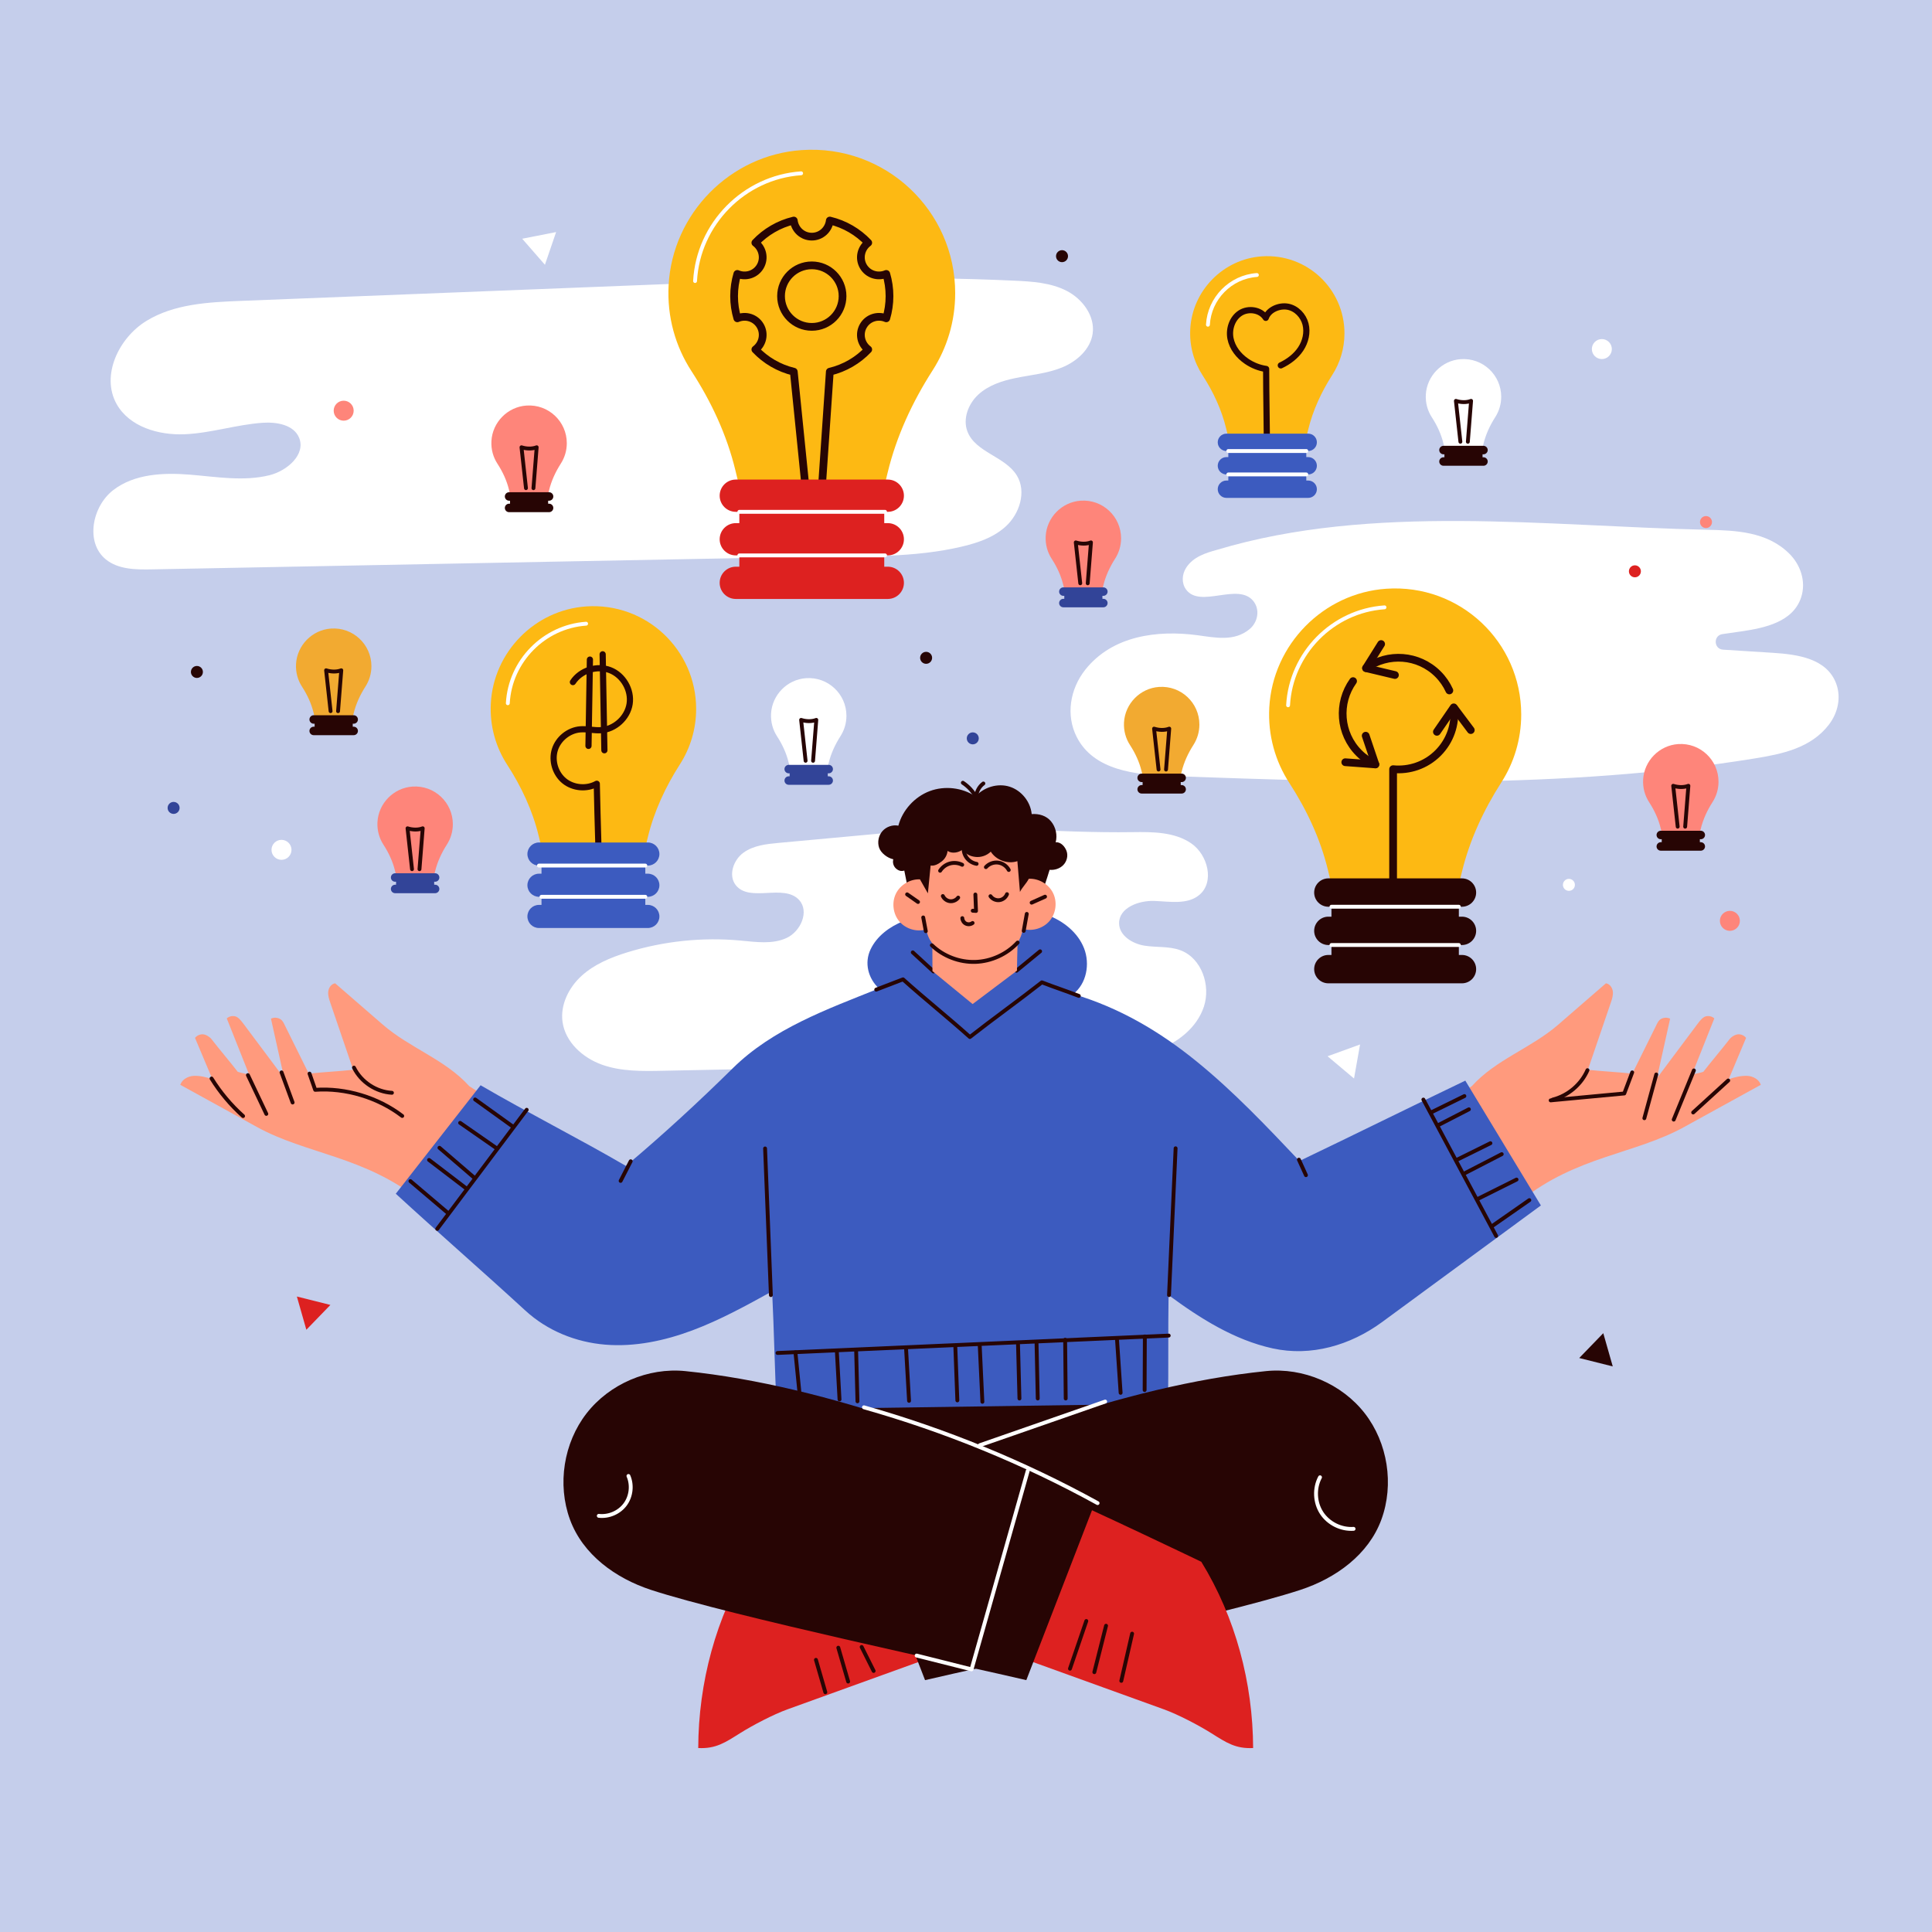 <?xml version="1.0" encoding="utf-8"?>
<!-- Generator: Adobe Illustrator 27.5.0, SVG Export Plug-In . SVG Version: 6.00 Build 0)  -->
<svg version="1.1" xmlns="http://www.w3.org/2000/svg" xmlns:xlink="http://www.w3.org/1999/xlink" x="0px" y="0px"
	 viewBox="0 0 500 500" style="enable-background:new 0 0 500 500;" xml:space="preserve">
<g id="BACKGROUND">
	<rect style="fill:#C5CEEB;" width="500" height="500"/>
</g>
<g id="OBJECTS">
	<g>
		<path style="fill:#FFFFFF;" d="M315.032,142.275c-3.05,0.836-6.237,1.838-8.054,4.654c-1.104,1.712-1.233,3.966-0.04,5.618
			c3.622,5.016,13.445-1.898,17.41,2.988c1.806,2.225,1.208,5.519-1.015,7.329c-3.956,3.222-8.814,2.152-13.37,1.54
			c-10.484-1.408-22.098,0.104-29.093,8.917c-3.948,4.975-5.086,11.768-2.207,17.428c4.397,8.643,15.213,9.773,24.499,10.099
			c50.395,1.765,101.175,3.509,150.95-4.563c7.082-1.148,14.526-2.667,19.186-8.723c2.327-3.024,3.237-6.996,1.93-10.58
			c-2.398-6.575-9.98-7.628-16.438-8.036c-4.288-0.271-8.575-0.542-12.863-0.813c-2.431-0.154-2.572-3.679-0.162-4.027l4.853-0.701
			c6.227-0.899,13.461-2.484,15.524-8.837c1.307-4.025-0.11-8.375-3.13-11.339c-5.78-5.674-13.805-5.963-21.371-6.129
			C400.45,136.197,355.135,130.244,315.032,142.275z"/>
		<path style="fill:#FFFFFF;" d="M207.513,144.127c-56.07,1.076-112.141,2.152-168.211,3.228c-4.152,0.08-8.687,0.034-11.911-2.583
			c-5.367-4.357-3.562-13.705,1.91-17.929c5.472-4.224,12.965-4.559,19.855-4.003c6.89,0.557,13.924,1.812,20.63,0.133
			c4.531-1.135,9.394-5.352,7.626-9.674c-1.384-3.383-5.826-4.138-9.472-3.883c-6.766,0.474-13.336,2.674-20.112,2.967
			c-6.776,0.293-14.348-1.909-17.654-7.831c-4.102-7.35,0.54-17.104,7.718-21.5c7.178-4.396,16.006-4.849,24.417-5.181
			c38.84-1.533,77.68-3.065,116.52-4.598c28.204-1.113,55.458-1.94,83.654-0.638c4.62,0.213,9.395,0.507,13.515,2.607
			c4.121,2.1,7.431,6.509,6.78,11.088c-0.583,4.098-4.129,7.226-7.964,8.783c-3.836,1.557-8.035,1.903-12.088,2.745
			c-3.455,0.718-6.951,1.874-9.544,4.266c-2.594,2.392-4.07,6.27-2.804,9.564c2.081,5.418,9.785,6.429,12.793,11.392
			c2.536,4.185,0.692,9.931-2.939,13.211c-3.631,3.28-8.575,4.631-13.367,5.622C234.28,144.518,220.363,143.881,207.513,144.127z"/>
		<path style="fill:#FFFFFF;" d="M224.583,276.039c-17.721,0.359-35.442,0.718-53.162,1.077c-5.275,0.107-10.688,0.192-15.655-1.585
			c-4.968-1.777-9.471-5.85-10.186-11.078c-0.604-4.417,1.619-8.876,4.91-11.884c3.291-3.007,7.529-4.764,11.788-6.083
			c9.453-2.929,19.483-3.98,29.338-3.073c4.017,0.37,8.265,1.025,11.931-0.658c3.666-1.683,5.985-6.888,3.249-9.852
			c-3.969-4.299-12.822,0.773-16.404-3.854c-1.964-2.537-0.584-6.502,2.016-8.383c2.6-1.881,5.967-2.237,9.162-2.531
			c10.733-0.987,21.466-1.975,32.199-2.963c20.02-1.842,39.287,0.485,59.389,0.184c5.221-0.078,10.82-0.049,15.127,2.904
			s6.104,10.02,2.086,13.356c-3.103,2.575-7.655,1.684-11.685,1.544c-4.03-0.141-9.131,1.791-9.067,5.823
			c0.05,3.159,3.429,5.243,6.547,5.75c3.118,0.507,6.412,0.091,9.367,1.208c5.443,2.056,7.859,9.081,6.025,14.602
			c-1.834,5.521-6.946,9.452-12.446,11.348c-5.5,1.896-11.424,2.066-17.24,2.217C263.263,274.591,243.194,275.661,224.583,276.039z"
			/>
	</g>
	<g>
		<polygon style="fill:#DD2120;" points="79.284,344.139 85.505,337.714 76.83,335.539 		"/>
		<polygon style="fill:#270504;" points="414.926,345.027 408.705,351.453 417.38,353.628 		"/>
		<polygon style="fill:#FFFFFF;" points="343.575,273.36 350.42,279.117 351.982,270.31 		"/>
		<polygon style="fill:#FFFFFF;" points="143.921,60.06 135.145,61.784 141.026,68.522 		"/>
		<path style="fill:#FE857A;" d="M91.53,106.286c0-1.428-1.158-2.586-2.586-2.586c-1.428,0-2.586,1.158-2.586,2.586
			s1.158,2.586,2.586,2.586C90.372,108.871,91.53,107.714,91.53,106.286z"/>
		<path style="fill:#FE857A;" d="M450.278,238.313c0-1.428-1.158-2.586-2.586-2.586c-1.428,0-2.586,1.158-2.586,2.586
			c0,1.428,1.158,2.586,2.586,2.586C449.121,240.899,450.278,239.741,450.278,238.313z"/>
		<path style="fill:#FFFFFF;" d="M417.143,90.338c0-1.428-1.158-2.586-2.586-2.586c-1.428,0-2.586,1.158-2.586,2.586
			c0,1.428,1.158,2.586,2.586,2.586C415.985,92.924,417.143,91.766,417.143,90.338z"/>
		<path style="fill:#FFFFFF;" d="M75.437,219.937c0-1.428-1.158-2.586-2.586-2.586c-1.428,0-2.585,1.158-2.585,2.586
			c0,1.428,1.158,2.586,2.585,2.586C74.279,222.522,75.437,221.365,75.437,219.937z"/>
		<path style="fill:#DD2120;" d="M424.662,147.856c0-0.857-0.695-1.551-1.551-1.551c-0.857,0-1.551,0.694-1.551,1.551
			c0,0.857,0.695,1.551,1.551,1.551C423.968,149.407,424.662,148.713,424.662,147.856z"/>
		<path style="fill:#FFFFFF;" d="M407.583,229.001c0-0.857-0.694-1.551-1.551-1.551c-0.857,0-1.551,0.695-1.551,1.551
			c0,0.857,0.695,1.551,1.551,1.551C406.889,230.552,407.583,229.858,407.583,229.001z"/>
		<path style="fill:#270504;" d="M276.4,66.297c0-0.857-0.695-1.551-1.551-1.551c-0.857,0-1.551,0.695-1.551,1.551
			c0,0.857,0.694,1.551,1.551,1.551C275.705,67.848,276.4,67.153,276.4,66.297z"/>
		<path style="fill:#324498;" d="M253.304,191.087c0-0.857-0.695-1.551-1.551-1.551s-1.551,0.695-1.551,1.551
			c0,0.857,0.695,1.551,1.551,1.551S253.304,191.944,253.304,191.087z"/>
		<path style="fill:#324498;" d="M46.48,209.085c0-0.857-0.694-1.551-1.551-1.551s-1.551,0.695-1.551,1.551
			c0,0.857,0.695,1.551,1.551,1.551S46.48,209.942,46.48,209.085z"/>
		<path style="fill:#FE857A;" d="M443.059,135.107c0-0.857-0.695-1.551-1.551-1.551c-0.857,0-1.551,0.694-1.551,1.551
			c0,0.857,0.695,1.551,1.551,1.551C442.364,136.658,443.059,135.963,443.059,135.107z"/>
		<path style="fill:#270504;" d="M52.51,173.901c0-0.857-0.695-1.551-1.551-1.551c-0.857,0-1.551,0.695-1.551,1.551
			s0.695,1.551,1.551,1.551C51.815,175.453,52.51,174.758,52.51,173.901z"/>
		<path style="fill:#270504;" d="M241.229,170.244c0-0.857-0.695-1.551-1.551-1.551c-0.857,0-1.551,0.695-1.551,1.551
			c0,0.857,0.695,1.551,1.551,1.551C240.535,171.795,241.229,171.101,241.229,170.244z"/>
	</g>
	<g>
		<g>
			<path style="fill:#FFFFFF;" d="M388.511,102.686c0-5.621-4.75-10.132-10.455-9.738c-4.871,0.336-8.793,4.323-9.055,9.199
				c-0.116,2.16,0.471,4.177,1.553,5.843c1.352,2.082,2.409,4.342,2.993,6.755l0.27,1.114h9.865l0.233-0.962
				c0.6-2.48,1.681-4.804,3.059-6.952C387.946,106.427,388.511,104.623,388.511,102.686z"/>
			<path style="fill:#270504;" d="M383.922,118.344h-0.241v-0.77h0.241c0.606,0,1.098-0.492,1.098-1.098s-0.492-1.098-1.098-1.098
				h-10.348c-0.607,0-1.098,0.492-1.098,1.098s0.492,1.098,1.098,1.098h0.241v0.77h-0.241c-0.607,0-1.098,0.492-1.098,1.098
				c0,0.606,0.492,1.098,1.098,1.098h0.241h9.866h0.241c0.606,0,1.098-0.492,1.098-1.098
				C385.021,118.836,384.529,118.344,383.922,118.344z"/>
			<path style="fill:none;stroke:#270504;stroke-linecap:round;stroke-linejoin:round;stroke-miterlimit:10;" d="M377.945,114.321
				c-0.387-3.526-0.774-7.052-1.161-10.578c1.219,0.401,2.738,0.472,3.93-0.004c-0.298,3.558-0.536,7.03-0.834,10.589"/>
		</g>
		<g>
			<path style="fill:#FE857A;" d="M290.134,139.316c0-5.621-4.75-10.132-10.455-9.738c-4.871,0.336-8.793,4.323-9.055,9.199
				c-0.116,2.16,0.471,4.177,1.552,5.843c1.352,2.083,2.409,4.342,2.993,6.755l0.27,1.114h9.865l0.233-0.962
				c0.6-2.48,1.681-4.804,3.059-6.952C289.569,143.057,290.134,141.252,290.134,139.316z"/>
			<path style="fill:#324498;" d="M285.546,154.974h-0.241v-0.77h0.241c0.606,0,1.098-0.491,1.098-1.098
				c0-0.607-0.492-1.098-1.098-1.098h-10.348c-0.607,0-1.098,0.492-1.098,1.098c0,0.606,0.491,1.098,1.098,1.098h0.241v0.77h-0.241
				c-0.607,0-1.098,0.492-1.098,1.098c0,0.606,0.491,1.098,1.098,1.098h0.241h9.866h0.241c0.606,0,1.098-0.492,1.098-1.098
				C286.644,155.465,286.152,154.974,285.546,154.974z"/>
			<path style="fill:none;stroke:#270504;stroke-linecap:round;stroke-linejoin:round;stroke-miterlimit:10;" d="M279.568,150.951
				c-0.387-3.526-0.774-7.052-1.161-10.578c1.219,0.401,2.738,0.472,3.93-0.004c-0.298,3.558-0.536,7.03-0.834,10.589"/>
		</g>
		<g>
			<path style="fill:#F2AA31;" d="M310.4,187.516c0-5.621-4.75-10.132-10.455-9.738c-4.871,0.336-8.793,4.323-9.055,9.199
				c-0.116,2.16,0.471,4.177,1.553,5.843c1.352,2.083,2.409,4.342,2.993,6.755l0.27,1.114h9.865l0.233-0.962
				c0.6-2.48,1.681-4.804,3.059-6.952C309.835,191.257,310.4,189.453,310.4,187.516z"/>
			<path style="fill:#270504;" d="M305.811,203.174h-0.241v-0.77h0.241c0.606,0,1.098-0.492,1.098-1.098s-0.492-1.098-1.098-1.098
				h-10.348c-0.607,0-1.098,0.492-1.098,1.098s0.491,1.098,1.098,1.098h0.241v0.77h-0.241c-0.607,0-1.098,0.492-1.098,1.098
				c0,0.606,0.491,1.098,1.098,1.098h0.241h9.865h0.241c0.606,0,1.098-0.492,1.098-1.098
				C306.909,203.666,306.418,203.174,305.811,203.174z"/>
			<path style="fill:none;stroke:#270504;stroke-linecap:round;stroke-linejoin:round;stroke-miterlimit:10;" d="M299.833,199.151
				c-0.387-3.526-0.774-7.052-1.161-10.578c1.219,0.401,2.738,0.472,3.93-0.004c-0.298,3.558-0.536,7.03-0.834,10.589"/>
		</g>
		<g>
			<path style="fill:#FE857A;" d="M444.75,202.305c0-5.621-4.75-10.132-10.455-9.738c-4.871,0.336-8.793,4.323-9.055,9.199
				c-0.116,2.16,0.471,4.177,1.552,5.843c1.352,2.083,2.409,4.342,2.993,6.755l0.27,1.114h9.865l0.233-0.962
				c0.601-2.48,1.682-4.804,3.059-6.952C444.185,206.046,444.75,204.242,444.75,202.305z"/>
			<path style="fill:#270504;" d="M440.162,217.963h-0.241v-0.77h0.241c0.606,0,1.098-0.492,1.098-1.098
				c0-0.606-0.492-1.098-1.098-1.098h-10.348c-0.607,0-1.098,0.492-1.098,1.098c0,0.606,0.492,1.098,1.098,1.098h0.241v0.77h-0.241
				c-0.607,0-1.098,0.492-1.098,1.098c0,0.606,0.492,1.098,1.098,1.098h0.241h9.866h0.241c0.606,0,1.098-0.492,1.098-1.098
				C441.26,218.455,440.768,217.963,440.162,217.963z"/>
			<path style="fill:none;stroke:#270504;stroke-linecap:round;stroke-linejoin:round;stroke-miterlimit:10;" d="M434.184,213.941
				c-0.387-3.526-0.774-7.052-1.161-10.578c1.219,0.401,2.738,0.472,3.93-0.004c-0.298,3.558-0.536,7.03-0.834,10.589"/>
		</g>
		<g>
			<path style="fill:#FFFFFF;" d="M219.056,185.25c0-5.621-4.75-10.132-10.455-9.738c-4.871,0.336-8.793,4.323-9.055,9.199
				c-0.116,2.16,0.471,4.177,1.552,5.843c1.352,2.083,2.409,4.342,2.993,6.755l0.27,1.114h9.865l0.233-0.962
				c0.6-2.48,1.682-4.804,3.059-6.952C218.491,188.991,219.056,187.187,219.056,185.25z"/>
			<path style="fill:#324498;" d="M214.467,200.908h-0.241v-0.77h0.241c0.606,0,1.098-0.492,1.098-1.098
				c0-0.606-0.492-1.098-1.098-1.098H204.12c-0.607,0-1.098,0.492-1.098,1.098c0,0.606,0.492,1.098,1.098,1.098h0.241v0.77h-0.241
				c-0.607,0-1.098,0.492-1.098,1.098c0,0.606,0.492,1.098,1.098,1.098h0.241h9.866h0.241c0.606,0,1.098-0.492,1.098-1.098
				C215.565,201.4,215.074,200.908,214.467,200.908z"/>
			<path style="fill:none;stroke:#270504;stroke-linecap:round;stroke-linejoin:round;stroke-miterlimit:10;" d="M208.489,196.886
				c-0.387-3.526-0.774-7.052-1.161-10.578c1.219,0.401,2.738,0.472,3.93-0.004c-0.298,3.558-0.536,7.03-0.834,10.589"/>
		</g>
		<g>
			<path style="fill:#FE857A;" d="M146.688,114.697c0-5.621-4.75-10.132-10.455-9.738c-4.871,0.336-8.793,4.323-9.055,9.199
				c-0.116,2.16,0.471,4.177,1.553,5.843c1.352,2.082,2.409,4.342,2.993,6.755l0.27,1.114h9.865l0.233-0.962
				c0.6-2.48,1.681-4.804,3.059-6.952C146.123,118.438,146.688,116.634,146.688,114.697z"/>
			<path style="fill:#270504;" d="M142.099,130.355h-0.241v-0.77h0.241c0.606,0,1.098-0.492,1.098-1.098s-0.492-1.098-1.098-1.098
				h-10.348c-0.606,0-1.098,0.492-1.098,1.098s0.492,1.098,1.098,1.098h0.241v0.77h-0.241c-0.606,0-1.098,0.492-1.098,1.098
				c0,0.606,0.492,1.098,1.098,1.098h0.241h9.865h0.241c0.606,0,1.098-0.492,1.098-1.098
				C143.197,130.847,142.706,130.355,142.099,130.355z"/>
			<path style="fill:none;stroke:#270504;stroke-linecap:round;stroke-linejoin:round;stroke-miterlimit:10;" d="M136.122,126.332
				c-0.387-3.526-0.774-7.052-1.161-10.578c1.219,0.401,2.738,0.472,3.93-0.004c-0.298,3.558-0.536,7.03-0.834,10.589"/>
		</g>
		<g>
			<path style="fill:#F2AA31;" d="M96.121,172.41c0-5.621-4.75-10.132-10.455-9.738c-4.871,0.336-8.793,4.323-9.055,9.199
				c-0.116,2.16,0.471,4.177,1.552,5.843c1.352,2.083,2.409,4.342,2.993,6.755l0.27,1.114h9.865l0.233-0.962
				c0.601-2.48,1.682-4.804,3.059-6.952C95.556,176.151,96.121,174.347,96.121,172.41z"/>
			<path style="fill:#270504;" d="M91.532,188.068h-0.241v-0.77h0.241c0.606,0,1.098-0.492,1.098-1.098
				c0-0.607-0.492-1.098-1.098-1.098H81.185c-0.607,0-1.098,0.492-1.098,1.098c0,0.606,0.492,1.098,1.098,1.098h0.241v0.77h-0.241
				c-0.607,0-1.098,0.492-1.098,1.098c0,0.606,0.492,1.098,1.098,1.098h0.241h9.866h0.241c0.606,0,1.098-0.492,1.098-1.098
				C92.631,188.56,92.139,188.068,91.532,188.068z"/>
			<path style="fill:none;stroke:#270504;stroke-linecap:round;stroke-linejoin:round;stroke-miterlimit:10;" d="M85.555,184.046
				c-0.387-3.526-0.774-7.052-1.161-10.578c1.219,0.401,2.738,0.472,3.93-0.004c-0.298,3.558-0.536,7.03-0.834,10.589"/>
		</g>
		<g>
			<path style="fill:#FE857A;" d="M117.195,213.305c0-5.621-4.75-10.132-10.455-9.738c-4.871,0.336-8.793,4.323-9.055,9.199
				c-0.116,2.16,0.471,4.177,1.552,5.843c1.352,2.083,2.409,4.342,2.993,6.755l0.27,1.114h9.865l0.233-0.962
				c0.601-2.48,1.682-4.804,3.059-6.952C116.63,217.046,117.195,215.242,117.195,213.305z"/>
			<path style="fill:#324498;" d="M112.607,228.963h-0.241v-0.77h0.241c0.606,0,1.098-0.492,1.098-1.098s-0.492-1.098-1.098-1.098
				h-10.348c-0.606,0-1.098,0.492-1.098,1.098s0.492,1.098,1.098,1.098h0.241v0.77h-0.241c-0.606,0-1.098,0.492-1.098,1.098
				s0.492,1.098,1.098,1.098h0.241h9.866h0.241c0.606,0,1.098-0.492,1.098-1.098S113.213,228.963,112.607,228.963z"/>
			<path style="fill:none;stroke:#270504;stroke-linecap:round;stroke-linejoin:round;stroke-miterlimit:10;" d="M106.629,224.94
				c-0.387-3.526-0.774-7.052-1.161-10.578c1.219,0.401,2.738,0.472,3.93-0.004c-0.298,3.558-0.536,7.03-0.834,10.589"/>
		</g>
	</g>
	<g>
		<g>
			<path style="fill:#FF9A7D;" d="M99.051,265.155c-4.119-3.583-8.192-7.091-12.312-10.674c-0.991,0.133-1.678,1.137-1.791,2.13
				c-0.112,0.993,0.215,1.978,0.539,2.923c1.972,5.775,3.944,11.551,5.917,17.326c-3.812,0.415-7.684,0.579-11.495,0.994
				c-1.948-3.954-4.118-8.284-6.066-12.238c-0.361-0.733-0.651-1.502-1.362-1.905c-0.711-0.403-1.62-0.434-2.357-0.079
				c1.148,5.189,2.278,10.231,3.425,15.419c-3.485-4.656-7.059-9.444-10.545-14.1c-0.486-0.65-1.267-1.666-2.044-1.899
				c-0.778-0.233-1.67-0.034-2.274,0.508c1.966,4.908,3.84,9.688,5.806,14.596c-0.88-0.317-2.081-0.454-2.962-0.771
				c-2.196-2.835-4.584-5.6-6.779-8.435c-0.48-0.62-1.439-1.218-2.222-1.268c-0.782-0.05-1.579,0.309-2.06,0.928
				c1.562,3.659,2.939,7.044,4.501,10.702c-1.405-0.527-3.28-0.948-4.779-0.882c-1.499,0.067-3.07,0.894-3.536,2.321
				c6.596,3.637,13.198,7.255,19.794,10.892c12.929,7.129,27.818,7.503,42.298,19.062l18.616-25.835l-5.911-3.765
				C115.224,274.184,106.076,271.265,99.051,265.155z"/>
			<path style="fill:none;stroke:#270504;stroke-linecap:round;stroke-linejoin:round;stroke-miterlimit:10;" d="M91.603,276.298
				c1.817,3.699,5.716,6.284,9.83,6.518"/>
			<path style="fill:none;stroke:#270504;stroke-linecap:round;stroke-linejoin:round;stroke-miterlimit:10;" d="M80.104,277.85
				c0.488,1.399,0.976,2.798,1.463,4.197c7.861-0.564,16.272,1.969,22.527,6.763"/>
			<path style="fill:none;stroke:#270504;stroke-linecap:round;stroke-linejoin:round;stroke-miterlimit:10;" d="M72.861,277.53
				c0.956,2.6,1.912,5.2,2.868,7.8"/>
			<path style="fill:none;stroke:#270504;stroke-linecap:round;stroke-linejoin:round;stroke-miterlimit:10;" d="M64.159,278.245
				c1.588,3.343,3.176,6.686,4.763,10.03"/>
			<path style="fill:none;stroke:#270504;stroke-linecap:round;stroke-linejoin:round;stroke-miterlimit:10;" d="M54.748,279.116
				c2.239,3.607,4.994,6.892,8.157,9.723"/>
		</g>
		<g>
			<path style="fill:#FF9A7D;" d="M403.3,265.155c4.119-3.583,8.192-7.091,12.311-10.674c0.991,0.133,1.678,1.137,1.791,2.13
				c0.112,0.993-0.215,1.978-0.538,2.923c-1.972,5.775-3.945,11.551-5.917,17.326c3.811,0.415,7.684,0.579,11.495,0.994
				c1.948-3.954,4.118-8.284,6.066-12.238c0.361-0.733,0.651-1.502,1.362-1.905c0.711-0.403,1.621-0.434,2.358-0.079
				c-1.148,5.189-2.278,10.231-3.425,15.419c3.485-4.656,7.059-9.444,10.545-14.1c0.486-0.65,1.267-1.666,2.044-1.899
				c0.777-0.233,1.67-0.034,2.274,0.508c-1.966,4.908-3.84,9.688-5.806,14.596c0.88-0.317,2.081-0.454,2.962-0.771
				c2.196-2.835,4.584-5.6,6.779-8.435c0.48-0.62,1.44-1.218,2.222-1.268c0.782-0.05,1.579,0.309,2.06,0.928
				c-1.562,3.659-2.939,7.044-4.501,10.702c1.405-0.527,3.28-0.948,4.779-0.882c1.499,0.067,3.07,0.894,3.536,2.321
				c-6.596,3.637-13.198,7.255-19.794,10.892c-12.929,7.129-27.819,7.503-42.298,19.062l-18.616-25.835l5.911-3.765
				C387.127,274.184,396.275,271.265,403.3,265.155z"/>
			<path style="fill:none;stroke:#270504;stroke-linecap:round;stroke-linejoin:round;stroke-miterlimit:10;" d="M410.839,276.958
				c-1.63,3.726-5.046,6.621-8.989,7.617"/>
			<path style="fill:none;stroke:#270504;stroke-linecap:round;stroke-linejoin:round;stroke-miterlimit:10;" d="M422.415,277.532
				c-0.685,1.819-1.37,3.638-2.055,5.457c-6.451,0.642-12.599,1.145-19.05,1.787"/>
			<path style="fill:none;stroke:#270504;stroke-linecap:round;stroke-linejoin:round;stroke-miterlimit:10;" d="M428.643,278.074
				c-1.029,3.773-2.057,7.547-3.086,11.32"/>
			<path style="fill:none;stroke:#270504;stroke-linecap:round;stroke-linejoin:round;stroke-miterlimit:10;" d="M438.375,277.022
				c-1.739,4.244-3.478,8.488-5.218,12.732"/>
			<path style="fill:none;stroke:#270504;stroke-linecap:round;stroke-linejoin:round;stroke-miterlimit:10;" d="M447.26,279.631
				c-3.023,2.758-6.046,5.517-9.069,8.275"/>
		</g>
		<path style="fill:#270504;" d="M210.86,359.867c9.855,12.76,25.169,21.558,41.283,22.09c16.114,0.532,32.588-7.823,40.423-21.915
			L210.86,359.867z"/>
		<g>
			<path style="fill:#3C5BBF;" d="M379.222,279.669c-14.31,6.846-28.617,13.95-42.927,20.797
				c-8.516-8.994-17.063-18.018-26.682-25.822c-9.619-7.804-19.987-13.873-31.862-17.395c3.454-2.652,4.389-7.797,2.794-11.849
				c-1.595-4.052-5.298-7.014-9.375-8.544c-4.077-1.53-8.52-1.782-12.874-1.679c-4.354,0.103-8.89,0.33-13.212,0.86
				c-3.815,0.468-7.678,0.948-11.256,2.352c-3.578,1.405-6.9,3.859-8.538,7.336c-1.639,3.477-0.631,7.463,2.179,10.086
				c-13.489,5.406-27.469,10.43-37.814,20.636c-8.784,8.666-18.22,17.359-27.674,25.289c-12.386-7.221-25.217-13.649-37.603-20.87
				c-7.315,9.357-14.631,18.714-21.946,28.071c11.099,10.202,22.431,20.034,33.53,30.236c5.651,5.194,13.02,8.191,20.67,8.821
				c7.649,0.63,15.35-1.003,22.539-3.69s13.939-6.41,20.659-10.118c0.498,10.284,0.673,20.266,1.171,30.55l101.283-1.461
				c0.146-9.552-0.007-18.554,0.14-28.106c8.18,6.031,17.008,11.609,26.933,13.792c9.925,2.184,20.09-0.786,28.294-6.785
				c13.694-10.014,27.436-20.192,41.13-30.206C392.208,301.091,385.792,290.547,379.222,279.669z"/>
			<path style="fill:none;stroke:#270504;stroke-linecap:round;stroke-linejoin:round;stroke-miterlimit:10;" d="M236.225,246.474
				c1.789,1.647,3.577,3.293,5.366,4.94"/>
			<path style="fill:none;stroke:#270504;stroke-linecap:round;stroke-linejoin:round;stroke-miterlimit:10;" d="M263.059,251.227
				c2.04-1.677,4.081-3.353,6.122-5.03"/>
			<path style="fill:none;stroke:#270504;stroke-linecap:round;stroke-linejoin:round;stroke-miterlimit:10;" d="M226.767,256.115
				c2.31-0.887,4.62-1.773,6.93-2.66c5.713,5.121,11.596,9.807,17.308,14.928c6.154-4.832,12.478-9.322,18.632-14.154
				c3.134,1.214,6.421,2.294,9.555,3.507"/>
			<path style="fill:none;stroke:#270504;stroke-linecap:round;stroke-linejoin:round;stroke-miterlimit:10;" d="M199.505,335.167
				c-0.501-12.649-1.002-25.297-1.503-37.946"/>
			<path style="fill:none;stroke:#270504;stroke-linecap:round;stroke-linejoin:round;stroke-miterlimit:10;" d="M302.541,335.161
				c0.568-12.661,1.137-25.323,1.705-37.984"/>
			<path style="fill:none;stroke:#270504;stroke-linecap:round;stroke-linejoin:round;stroke-miterlimit:10;" d="M163.224,300.531
				c-0.869,1.694-1.739,3.389-2.608,5.083"/>
			<path style="fill:none;stroke:#270504;stroke-linecap:round;stroke-linejoin:round;stroke-miterlimit:10;" d="M336.154,300.12
				c0.608,1.338,1.217,2.677,1.825,4.015"/>
			<g>
				<path style="fill:none;stroke:#270504;stroke-linecap:round;stroke-linejoin:round;stroke-miterlimit:10;" d="M113.16,318.031
					c7.715-10.274,15.431-20.549,23.147-30.823"/>
				<path style="fill:none;stroke:#270504;stroke-linecap:round;stroke-linejoin:round;stroke-miterlimit:10;" d="M106.216,305.674
					c3.225,2.737,6.45,5.474,9.675,8.21"/>
				<path style="fill:none;stroke:#270504;stroke-linecap:round;stroke-linejoin:round;stroke-miterlimit:10;" d="M111.037,300.199
					c3.171,2.423,6.343,4.846,9.514,7.269"/>
				<path style="fill:none;stroke:#270504;stroke-linecap:round;stroke-linejoin:round;stroke-miterlimit:10;" d="M113.73,297.044
					c2.962,2.546,5.925,5.093,8.887,7.639"/>
				<path style="fill:none;stroke:#270504;stroke-linecap:round;stroke-linejoin:round;stroke-miterlimit:10;" d="M119.08,290.598
					c3.173,2.207,6.346,4.413,9.519,6.62"/>
				<path style="fill:none;stroke:#270504;stroke-linecap:round;stroke-linejoin:round;stroke-miterlimit:10;" d="M122.963,284.542
					c3.271,2.351,6.541,4.701,9.812,7.052"/>
			</g>
			<g>
				<path style="fill:none;stroke:#270504;stroke-linecap:round;stroke-linejoin:round;stroke-miterlimit:10;" d="M368.367,284.57
					c6.279,11.763,12.557,23.526,18.836,35.29"/>
				<path style="fill:none;stroke:#270504;stroke-linecap:round;stroke-linejoin:round;stroke-miterlimit:10;" d="M370.556,287.798
					c2.809-1.379,5.617-2.757,8.426-4.136"/>
				<path style="fill:none;stroke:#270504;stroke-linecap:round;stroke-linejoin:round;stroke-miterlimit:10;" d="M372.132,291.221
					c2.672-1.377,5.345-2.755,8.017-4.132"/>
				<path style="fill:none;stroke:#270504;stroke-linecap:round;stroke-linejoin:round;stroke-miterlimit:10;" d="M377.234,300.059
					c2.829-1.399,5.658-2.798,8.487-4.198"/>
				<path style="fill:none;stroke:#270504;stroke-linecap:round;stroke-linejoin:round;stroke-miterlimit:10;" d="M378.998,303.676
					c3.215-1.66,6.431-3.32,9.646-4.98"/>
				<path style="fill:none;stroke:#270504;stroke-linecap:round;stroke-linejoin:round;stroke-miterlimit:10;" d="M382.255,310.374
					c3.408-1.702,6.816-3.403,10.223-5.104"/>
				<path style="fill:none;stroke:#270504;stroke-linecap:round;stroke-linejoin:round;stroke-miterlimit:10;" d="M386.074,317.372
					c3.239-2.26,6.478-4.52,9.718-6.78"/>
			</g>
			<g>
				<path style="fill:none;stroke:#270504;stroke-linecap:round;stroke-linejoin:round;stroke-miterlimit:10;" d="M201.224,350.147
					c33.746-1.499,67.492-2.998,101.238-4.497"/>
				<path style="fill:none;stroke:#270504;stroke-linecap:round;stroke-linejoin:round;stroke-miterlimit:10;" d="M205.859,349.992
					c0.409,4.1,0.819,8.2,1.228,12.3"/>
				<path style="fill:none;stroke:#270504;stroke-linecap:round;stroke-linejoin:round;stroke-miterlimit:10;" d="M216.581,349.768
					c0.229,4.138,0.457,8.275,0.686,12.413"/>
				<path style="fill:none;stroke:#270504;stroke-linecap:round;stroke-linejoin:round;stroke-miterlimit:10;" d="M221.571,349.64
					c0.113,4.34,0.227,8.68,0.34,13.02"/>
				<path style="fill:none;stroke:#270504;stroke-linecap:round;stroke-linejoin:round;stroke-miterlimit:10;" d="M234.483,348.908
					c0.26,4.542,0.52,9.083,0.78,13.625"/>
				<path style="fill:none;stroke:#270504;stroke-linecap:round;stroke-linejoin:round;stroke-miterlimit:10;" d="M247.229,348.302
					c0.177,4.706,0.355,9.411,0.532,14.117"/>
				<path style="fill:none;stroke:#270504;stroke-linecap:round;stroke-linejoin:round;stroke-miterlimit:10;" d="M253.542,347.938
					c0.232,4.948,0.464,9.897,0.697,14.846"/>
				<path style="fill:none;stroke:#270504;stroke-linecap:round;stroke-linejoin:round;stroke-miterlimit:10;" d="M263.458,347.696
					c0.124,4.745,0.249,9.49,0.373,14.236"/>
				<path style="fill:none;stroke:#270504;stroke-linecap:round;stroke-linejoin:round;stroke-miterlimit:10;" d="M268.25,347.33
					c0.106,4.866,0.213,9.733,0.319,14.599"/>
				<path style="fill:none;stroke:#270504;stroke-linecap:round;stroke-linejoin:round;stroke-miterlimit:10;" d="M275.658,346.721
					c0.049,5.07,0.097,10.139,0.146,15.209"/>
				<path style="fill:none;stroke:#270504;stroke-linecap:round;stroke-linejoin:round;stroke-miterlimit:10;" d="M289.085,346.72
					c0.31,4.581,0.621,9.163,0.931,13.744"/>
				<path style="fill:none;stroke:#270504;stroke-linecap:round;stroke-linejoin:round;stroke-miterlimit:10;" d="M296.285,345.869
					c-0.019,4.624-0.039,9.247-0.058,13.871"/>
			</g>
		</g>
		<g>
			<g>
				<path style="fill:none;stroke:#270504;stroke-linecap:round;stroke-linejoin:round;stroke-miterlimit:10;" d="M249.184,202.574
					c1.44,0.946,2.639,2.256,3.453,3.775c0.032-1.392,0.737-2.753,1.857-3.581"/>
				<path style="fill:#270504;" d="M276.029,220.263c-0.439-1.222-1.527-2.406-2.82-2.283c0.486-1.855,0.025-3.933-1.198-5.409
					c-1.224-1.477-3.097-2.021-5.011-1.888c-0.3-3.195-2.64-6.106-5.697-7.085c-3.057-0.979-6.719,0.103-8.82,2.529
					c-3.439-2.313-8.012-2.844-11.89-1.382c-3.878,1.462-7.04,4.929-8.096,8.938c-1.493-0.29-3.121,0.266-4.124,1.408
					c-1.004,1.142-1.346,2.828-0.867,4.271c0.479,1.443,2.195,2.706,3.683,3.021c-0.235,0.819,0.024,1.76,0.645,2.344
					c0.62,0.584,1.392,0.857,2.196,0.573c0.339,1.701,0.679,3.401,1.018,5.101c0.495,2.478,2.944,4.083,5.317,4.952
					c2.373,0.87,5.097,0.733,7.37-0.37l21.51-2.387c0.73-2.474,1.661-5.014,2.391-7.488c1.293,0.126,2.654-0.306,3.555-1.242
					C276.092,222.929,276.468,221.485,276.029,220.263z"/>
			</g>
			<g>
				<path style="fill:#FF9A7D;" d="M272.518,231.086c-1.142-2.293-3.713-3.793-6.271-3.66c-0.602,1.22-1.682,2.184-2.284,3.404
					c-0.194-2.593-0.471-5.37-0.666-7.963c-2.451,0.845-5.511-0.257-6.882-2.456c-1.024,1-2.504,1.514-3.927,1.364
					c-1.424-0.15-2.567-0.72-3.36-1.911c-1.068,0.831-2.786,1.128-3.897,0.356c-0.105,1.057-0.663,2.061-1.505,2.708
					c-0.842,0.647-1.832,1.243-2.88,1.072c-0.237,2.399-0.473,4.798-0.71,7.197c-0.749-1.324-1.305-2.299-2.054-3.623
					c-2.559-0.106-5.114,1.42-6.233,3.725c-1.118,2.305-0.737,5.257,0.93,7.201c1.667,1.945,4.526,2.773,6.975,2.019
					c0.179,1.385,0.73,2.605,1.539,3.662c0.009,2.383,0.018,4.766,0.027,7.149c3.507,2.906,6.884,5.615,10.391,8.521l11.474-8.641
					c0.03-2.432,0.112-4.827,0.166-7.242c0.67-1.025,1.15-2.209,1.359-3.578c2.456,0.728,5.306-0.129,6.953-2.091
					C273.31,236.334,273.66,233.379,272.518,231.086z"/>
				<g>
					<path style="fill:none;stroke:#270504;stroke-linecap:round;stroke-linejoin:round;stroke-miterlimit:10;" d="M244.004,231.895
						c0.337,0.728,1.074,1.254,1.872,1.336c0.798,0.081,1.627-0.285,2.104-0.93"/>
					<path style="fill:none;stroke:#270504;stroke-linecap:round;stroke-linejoin:round;stroke-miterlimit:10;" d="M256.333,231.933
						c0.503,0.724,1.422,1.135,2.297,1.029c0.875-0.106,1.668-0.726,1.983-1.55"/>
					<path style="fill:none;stroke:#270504;stroke-linecap:round;stroke-linejoin:round;stroke-miterlimit:10;" d="M252.423,231.498
						c0.056,1.419,0.112,2.837,0.168,4.256c-0.283-0.02-0.566-0.04-0.849-0.06"/>
					<path style="fill:none;stroke:#270504;stroke-linecap:round;stroke-linejoin:round;stroke-miterlimit:10;" d="M249.048,237.609
						c0.024,0.601,0.403,1.176,0.948,1.433c0.544,0.258,1.229,0.187,1.709-0.175"/>
					<path style="fill:none;stroke:#270504;stroke-linecap:round;stroke-linejoin:round;stroke-miterlimit:10;" d="M243.297,225.35
						c0.584-0.912,1.516-1.595,2.562-1.877c1.046-0.282,2.195-0.161,3.159,0.334"/>
					<path style="fill:none;stroke:#270504;stroke-linecap:round;stroke-linejoin:round;stroke-miterlimit:10;" d="M255.148,224.413
						c0.78-0.865,1.995-1.317,3.151-1.174c1.156,0.143,2.223,0.879,2.768,1.909"/>
				</g>
				<path style="fill:none;stroke:#270504;stroke-linecap:round;stroke-linejoin:round;stroke-miterlimit:10;" d="M249.391,219.27
					c-0.077,0.994,0.23,2.012,0.844,2.797c0.614,0.785,1.528,1.329,2.511,1.495"/>
				<g>
					<path style="fill:none;stroke:#270504;stroke-linecap:round;stroke-linejoin:round;stroke-miterlimit:10;" d="M234.761,231.456
						c0.942,0.658,1.883,1.316,2.825,1.973"/>
					<path style="fill:none;stroke:#270504;stroke-linecap:round;stroke-linejoin:round;stroke-miterlimit:10;" d="M238.928,237.435
						c0.224,1.184,0.447,2.369,0.671,3.553"/>
					<path style="fill:none;stroke:#270504;stroke-linecap:round;stroke-linejoin:round;stroke-miterlimit:10;" d="M265.726,236.519
						c-0.263,1.462-0.527,2.924-0.79,4.386"/>
					<path style="fill:none;stroke:#270504;stroke-linecap:round;stroke-linejoin:round;stroke-miterlimit:10;" d="M266.99,233.611
						c1.156-0.517,2.312-1.034,3.467-1.552"/>
					<path style="fill:none;stroke:#270504;stroke-linecap:round;stroke-linejoin:round;stroke-miterlimit:10;" d="M241.165,244.633
						c2.979,2.85,7.127,4.439,11.248,4.309c4.121-0.13,8.16-1.979,10.953-5.011"/>
				</g>
			</g>
		</g>
		<g>
			<g>
				<path style="fill:#DD2120;" d="M194.111,404.193c0,0,27.309-13.122,41.288-19.205l4.283,44.425
					c-11.962,4.321-23.924,8.643-35.886,12.964c-3.666,1.324-8.994,4.11-12.293,6.185c-3.846,2.42-6.263,4.054-10.801,3.829
					C180.764,435.496,185.258,418.584,194.111,404.193z"/>
				<path style="fill:none;stroke:#270504;stroke-linecap:round;stroke-linejoin:round;stroke-miterlimit:10;" d="M211.166,429.564
					c0.809,2.793,1.618,5.586,2.427,8.38"/>
				<path style="fill:none;stroke:#270504;stroke-linecap:round;stroke-linejoin:round;stroke-miterlimit:10;" d="M216.954,426.423
					c0.849,2.921,1.698,5.842,2.547,8.763"/>
				<path style="fill:none;stroke:#270504;stroke-linecap:round;stroke-linejoin:round;stroke-miterlimit:10;" d="M222.996,426.236
					c1.034,2.068,2.069,4.137,3.103,6.205"/>
			</g>
			<g>
				<path style="fill:#270504;" d="M327.656,354.841c9.623-0.976,19.617,3.303,25.553,10.939c5.936,7.636,7.618,18.377,4.299,27.462
					c-3.319,9.085-11.796,15.214-20.988,18.225c-20.378,6.677-83.129,20.04-97.118,23.351l-17.742-45.887
					C248.282,374.925,290.506,358.608,327.656,354.841z"/>
				<path style="fill:none;stroke:#FFFFFF;stroke-linecap:round;stroke-linejoin:round;stroke-miterlimit:10;" d="M253.588,374.015
					c10.811-3.764,21.621-7.528,32.432-11.292"/>
				<path style="fill:none;stroke:#FFFFFF;stroke-linecap:round;stroke-linejoin:round;stroke-miterlimit:10;" d="M341.619,382.318
					c-1.515,2.854-1.351,6.524,0.412,9.232c1.763,2.708,5.053,4.343,8.276,4.113"/>
			</g>
		</g>
		<g>
			<g>
				<path style="fill:#DD2120;" d="M310.9,404.193c0,0-27.309-13.122-41.288-19.205l-4.283,44.425
					c11.962,4.321,23.924,8.643,35.886,12.964c3.665,1.324,8.994,4.11,12.293,6.185c3.846,2.42,6.263,4.054,10.801,3.829
					C324.246,435.496,319.752,418.584,310.9,404.193z"/>
				<path style="fill:none;stroke:#270504;stroke-linecap:round;stroke-linejoin:round;stroke-miterlimit:10;" d="M281.134,419.515
					c-1.409,4.113-2.818,8.225-4.227,12.338"/>
				<path style="fill:none;stroke:#270504;stroke-linecap:round;stroke-linejoin:round;stroke-miterlimit:10;" d="M286.244,420.738
					c-1.011,4.006-2.022,8.012-3.033,12.017"/>
				<path style="fill:none;stroke:#270504;stroke-linecap:round;stroke-linejoin:round;stroke-miterlimit:10;" d="M292.99,422.788
					c-0.933,4.071-1.866,8.143-2.799,12.214"/>
			</g>
			<g>
				<path style="fill:#270504;" d="M177.355,354.841c-9.623-0.976-19.617,3.303-25.553,10.939
					c-5.936,7.636-7.618,18.377-4.299,27.462c3.319,9.085,11.796,15.214,20.988,18.225c20.378,6.677,83.129,20.04,97.118,23.351
					l17.742-45.887C256.729,374.925,214.505,358.608,177.355,354.841z"/>
				<path style="fill:none;stroke:#FFFFFF;stroke-linecap:round;stroke-linejoin:round;stroke-miterlimit:10;" d="M223.589,364.208
					c21.008,5.94,41.337,14.276,60.468,24.794"/>
				<path style="fill:none;stroke:#FFFFFF;stroke-linecap:round;stroke-linejoin:round;stroke-miterlimit:10;" d="M237.225,428.46
					c4.737,1.191,9.473,2.382,14.21,3.572c4.81-16.999,9.738-34.4,14.549-51.399"/>
				<path style="fill:none;stroke:#FFFFFF;stroke-linecap:round;stroke-linejoin:round;stroke-miterlimit:10;" d="M154.965,392.296
					c2.575,0.303,5.272-0.859,6.82-2.939c1.548-2.08,1.886-4.997,0.857-7.376"/>
			</g>
		</g>
	</g>
	<g>
		<g>
			<path style="fill:#FDB913;" d="M180.16,183.466c0-15.307-12.936-27.593-28.472-26.521c-13.266,0.915-23.945,11.773-24.66,25.052
				c-0.317,5.883,1.282,11.375,4.228,15.913c3.681,5.671,6.56,11.825,8.151,18.396l0.734,3.033h26.867l0.635-2.62
				c1.635-6.754,4.579-13.083,8.33-18.932C178.622,193.654,180.16,188.74,180.16,183.466z"/>
			<g>
				<path style="fill:none;stroke:#270504;stroke-width:1.6;stroke-linecap:round;stroke-linejoin:round;stroke-miterlimit:10;" d="
					M148.265,176.524c1.998-3.041,6.215-4.4,9.612-3.096c3.397,1.304,5.622,5.136,5.072,8.732c-0.551,3.597-3.82,6.587-7.452,6.815
					c-1.786,0.112-3.573-0.372-5.356-0.219c-2.971,0.255-5.682,2.447-6.555,5.297c-0.873,2.851,0.147,6.184,2.465,8.059
					c2.319,1.875,5.792,2.174,8.397,0.724c0.195,10.023,0.582,20.038,0.776,30.061"/>
				<path style="fill:none;stroke:#270504;stroke-width:1.6;stroke-linecap:round;stroke-linejoin:round;stroke-miterlimit:10;" d="
					M152.668,170.702c-0.123,7.443-0.245,14.887-0.368,22.331"/>
				<path style="fill:none;stroke:#270504;stroke-width:1.6;stroke-linecap:round;stroke-linejoin:round;stroke-miterlimit:10;" d="
					M155.968,169.333c0.149,8.279,0.298,16.557,0.446,24.836"/>
			</g>
			<path style="fill:none;stroke:#FFFFFF;stroke-linecap:round;stroke-linejoin:round;stroke-miterlimit:10;" d="M151.687,161.412
				c-10.901,0.752-19.675,9.674-20.263,20.585"/>
		</g>
		<g>
			<path style="fill:#3C5BBF;" d="M167.664,232.089c1.652,0,2.99-1.339,2.99-2.99c0-1.652-1.339-2.99-2.99-2.99h-0.657v-2.096h0.657
				c1.652,0,2.99-1.339,2.99-2.99c0-1.652-1.339-2.99-2.99-2.99h-28.18c-1.652,0-2.99,1.339-2.99,2.99c0,1.651,1.339,2.99,2.99,2.99
				h0.657v2.096h-0.657c-1.652,0-2.99,1.339-2.99,2.99c0,1.652,1.339,2.99,2.99,2.99h0.657v2.096h-0.657
				c-1.652,0-2.99,1.339-2.99,2.99c0,1.652,1.339,2.99,2.99,2.99h28.18c1.652,0,2.99-1.339,2.99-2.99c0-1.651-1.339-2.99-2.99-2.99
				h-0.657v-2.096H167.664z"/>
			
				<line style="fill:none;stroke:#FFFFFF;stroke-linecap:round;stroke-linejoin:round;stroke-miterlimit:10;" x1="139.483" y1="224.012" x2="167.007" y2="224.012"/>
			
				<line style="fill:none;stroke:#FFFFFF;stroke-linecap:round;stroke-linejoin:round;stroke-miterlimit:10;" x1="140.14" y1="232.089" x2="167.007" y2="232.089"/>
		</g>
	</g>
	<g>
		<g>
			<path style="fill:#FDB913;" d="M247.202,75.864c0-21.366-18.057-38.515-39.743-37.019c-18.518,1.277-33.424,16.434-34.422,34.969
				c-0.442,8.212,1.79,15.878,5.901,22.212c5.139,7.916,9.156,16.506,11.378,25.679l1.025,4.233h37.502l0.886-3.658
				c2.283-9.427,6.392-18.262,11.628-26.427C245.056,90.085,247.202,83.226,247.202,75.864z"/>
			<path style="fill:none;stroke:#270504;stroke-width:2;stroke-linecap:round;stroke-linejoin:round;stroke-miterlimit:10;" d="
				M214.752,96.195c3.869-0.918,7.304-2.953,9.947-5.747c-1.888-1.41-2.482-4.025-1.275-6.116c1.208-2.093,3.774-2.886,5.94-1.951
				c0.542-1.821,0.838-3.749,0.838-5.746c0-1.997-0.295-3.925-0.838-5.746c-2.166,0.934-4.732,0.142-5.94-1.951
				c-1.207-2.091-0.613-4.706,1.275-6.116c-2.643-2.794-6.078-4.829-9.947-5.748c-0.275,2.342-2.244,4.167-4.66,4.167
				c-2.416,0-4.385-1.824-4.66-4.167c-3.869,0.918-7.304,2.953-9.948,5.748c1.888,1.41,2.482,4.025,1.275,6.116
				c-1.209,2.093-3.774,2.886-5.94,1.951c-0.542,1.821-0.837,3.749-0.837,5.746c0,1.997,0.295,3.925,0.838,5.746
				c2.166-0.934,4.731-0.141,5.94,1.951c1.207,2.091,0.613,4.706-1.275,6.116c2.644,2.794,6.078,4.829,9.947,5.748l3.285,32.429
				h3.817L214.752,96.195z M210.092,84.594c-4.396,0-7.96-3.564-7.96-7.96c0-4.396,3.564-7.96,7.96-7.96
				c4.396,0,7.96,3.564,7.96,7.96C218.052,81.03,214.488,84.594,210.092,84.594z"/>
			<path style="fill:none;stroke:#FFFFFF;stroke-linecap:round;stroke-linejoin:round;stroke-miterlimit:10;" d="M207.329,44.849
				c-14.765,1.018-26.65,13.103-27.446,27.882"/>
		</g>
		<g>
			<path style="fill:#DD2120;" d="M229.76,143.735c2.305,0,4.174-1.869,4.174-4.174s-1.869-4.174-4.174-4.174h-0.917v-2.926h0.917
				c2.305,0,4.174-1.869,4.174-4.174c0-2.305-1.869-4.174-4.174-4.174h-39.336c-2.305,0-4.174,1.869-4.174,4.174
				c0,2.305,1.869,4.174,4.174,4.174h0.917v2.926h-0.917c-2.305,0-4.174,1.869-4.174,4.174s1.869,4.174,4.174,4.174h0.917v2.926
				h-0.917c-2.305,0-4.174,1.869-4.174,4.174c0,2.305,1.869,4.174,4.174,4.174h39.336c2.305,0,4.174-1.869,4.174-4.174
				c0-2.305-1.869-4.174-4.174-4.174h-0.917v-2.926H229.76z"/>
			
				<line style="fill:none;stroke:#FFFFFF;stroke-linecap:round;stroke-linejoin:round;stroke-miterlimit:10;" x1="191.341" y1="132.461" x2="229.047" y2="132.461"/>
			
				<line style="fill:none;stroke:#FFFFFF;stroke-linecap:round;stroke-linejoin:round;stroke-miterlimit:10;" x1="191.341" y1="143.735" x2="229.047" y2="143.735"/>
		</g>
	</g>
	<g>
		<g>
			<path style="fill:#FDB913;" d="M347.946,86.265c0-11.497-9.716-20.725-21.385-19.92c-9.964,0.687-17.985,8.843-18.522,18.816
				c-0.238,4.419,0.963,8.544,3.176,11.952c2.765,4.26,4.927,8.882,6.122,13.818l0.551,2.278h20.18l0.477-1.968
				c1.228-5.073,3.439-9.826,6.257-14.22C346.791,93.917,347.946,90.227,347.946,86.265z"/>
			<path style="fill:none;stroke:#270504;stroke-width:1.6;stroke-linecap:round;stroke-linejoin:round;stroke-miterlimit:10;" d="
				M331.466,94.561c2.036-0.966,3.908-2.369,5.154-4.248c1.246-1.878,1.812-4.263,1.249-6.445c-0.563-2.182-2.353-4.075-4.569-4.489
				c-2.216-0.414-4.996,0.745-5.718,2.881c-1.316-2.114-4.501-2.588-6.593-1.238c-2.092,1.35-3.014,4.116-2.546,6.561
				c0.468,2.445,2.143,4.543,4.205,5.939c1.503,1.018,3.231,1.71,5.028,1.964c0.01,7.24,0.187,14.329,0.197,21.568"/>
			<path style="fill:none;stroke:#FFFFFF;stroke-linecap:round;stroke-linejoin:round;stroke-miterlimit:10;" d="M325.28,71.173
				c-6.814,0.47-12.299,6.047-12.667,12.868"/>
		</g>
		<g>
			<path style="fill:#3C5BBF;" d="M338.561,122.786c1.241,0,2.246-1.006,2.246-2.246c0-1.24-1.006-2.246-2.246-2.246h-0.493v-1.574
				h0.493c1.241,0,2.246-1.006,2.246-2.246c0-1.241-1.006-2.246-2.246-2.246h-21.166c-1.241,0-2.246,1.006-2.246,2.246
				c0,1.24,1.006,2.246,2.246,2.246h0.493v1.574h-0.493c-1.241,0-2.246,1.006-2.246,2.246c0,1.241,1.006,2.246,2.246,2.246h0.493
				v1.574h-0.493c-1.241,0-2.246,1.006-2.246,2.246c0,1.241,1.006,2.246,2.246,2.246h21.166c1.241,0,2.246-1.006,2.246-2.246
				c0-1.24-1.006-2.246-2.246-2.246h-0.493v-1.574H338.561z"/>
			
				<line style="fill:none;stroke:#FFFFFF;stroke-linecap:round;stroke-linejoin:round;stroke-miterlimit:10;" x1="317.888" y1="116.72" x2="338.068" y2="116.72"/>
			
				<line style="fill:none;stroke:#FFFFFF;stroke-linecap:round;stroke-linejoin:round;stroke-miterlimit:10;" x1="338.068" y1="122.786" x2="317.888" y2="122.786"/>
		</g>
	</g>
	<g>
		<g>
			<path style="fill:#FDB913;" d="M393.687,184.909c0-18.782-15.873-33.857-34.936-32.542
				c-16.278,1.123-29.381,14.446-30.259,30.739c-0.389,7.219,1.573,13.957,5.188,19.525c4.517,6.959,8.049,14.509,10.001,22.573
				l0.901,3.721h32.966l0.779-3.215c2.007-8.287,5.619-16.053,10.221-23.23C391.801,197.41,393.687,191.381,393.687,184.909z"/>
			<g>
				<g>
					<path style="fill:none;stroke:#270504;stroke-width:2;stroke-linecap:round;stroke-linejoin:round;stroke-miterlimit:10;" d="
						M376.317,183.276c0.401,4.149-0.988,8.439-4.166,11.617c-3.178,3.178-7.467,4.566-11.617,4.166v29.244"/>
					<path style="fill:none;stroke:#270504;stroke-width:2;stroke-linecap:round;stroke-linejoin:round;stroke-miterlimit:10;" d="
						M375.09,178.69c-0.698-1.535-1.676-2.974-2.938-4.237c-5.072-5.072-12.975-5.583-18.621-1.539"/>
					<path style="fill:none;stroke:#270504;stroke-width:2;stroke-linecap:round;stroke-linejoin:round;stroke-miterlimit:10;" d="
						M350.173,176.271c-4.044,5.646-3.533,13.549,1.539,18.621c1.263,1.263,2.701,2.24,4.237,2.938"/>
				</g>
				
					<polyline style="fill:none;stroke:#270504;stroke-width:2;stroke-linecap:round;stroke-linejoin:round;stroke-miterlimit:10;" points="
					353.44,190.4 355.949,197.831 348.158,197.262 				"/>
				
					<polyline style="fill:none;stroke:#270504;stroke-width:2;stroke-linecap:round;stroke-linejoin:round;stroke-miterlimit:10;" points="
					361.01,174.697 353.53,172.914 357.435,166.677 				"/>
				
					<polyline style="fill:none;stroke:#270504;stroke-width:2;stroke-linecap:round;stroke-linejoin:round;stroke-miterlimit:10;" points="
					371.869,189.397 376.224,183.06 380.638,188.947 				"/>
			</g>
			<path style="fill:none;stroke:#FFFFFF;stroke-linecap:round;stroke-linejoin:round;stroke-miterlimit:10;" d="M358.306,157.179
				c-13.422,0.926-24.227,11.911-24.95,25.346"/>
		</g>
		<g>
			<path style="fill:#270504;" d="M378.355,244.571c2.026,0,3.669-1.643,3.669-3.669c0-2.027-1.643-3.669-3.669-3.669h-0.806v-2.572
				h0.806c2.026,0,3.669-1.643,3.669-3.669c0-2.027-1.643-3.669-3.669-3.669h-34.578c-2.026,0-3.669,1.643-3.669,3.669
				c0,2.026,1.643,3.669,3.669,3.669h0.806v2.572h-0.806c-2.026,0-3.669,1.643-3.669,3.669c0,2.026,1.643,3.669,3.669,3.669h0.806
				v2.572h-0.806c-2.026,0-3.669,1.643-3.669,3.669s1.643,3.669,3.669,3.669h34.578c2.026,0,3.669-1.643,3.669-3.669
				s-1.643-3.669-3.669-3.669h-0.806v-2.572H378.355z"/>
			
				<line style="fill:none;stroke:#FFFFFF;stroke-linecap:round;stroke-linejoin:round;stroke-miterlimit:10;" x1="344.583" y1="234.66" x2="377.549" y2="234.66"/>
			
				<line style="fill:none;stroke:#FFFFFF;stroke-linecap:round;stroke-linejoin:round;stroke-miterlimit:10;" x1="377.549" y1="244.571" x2="344.583" y2="244.571"/>
		</g>
	</g>
</g>
</svg>
